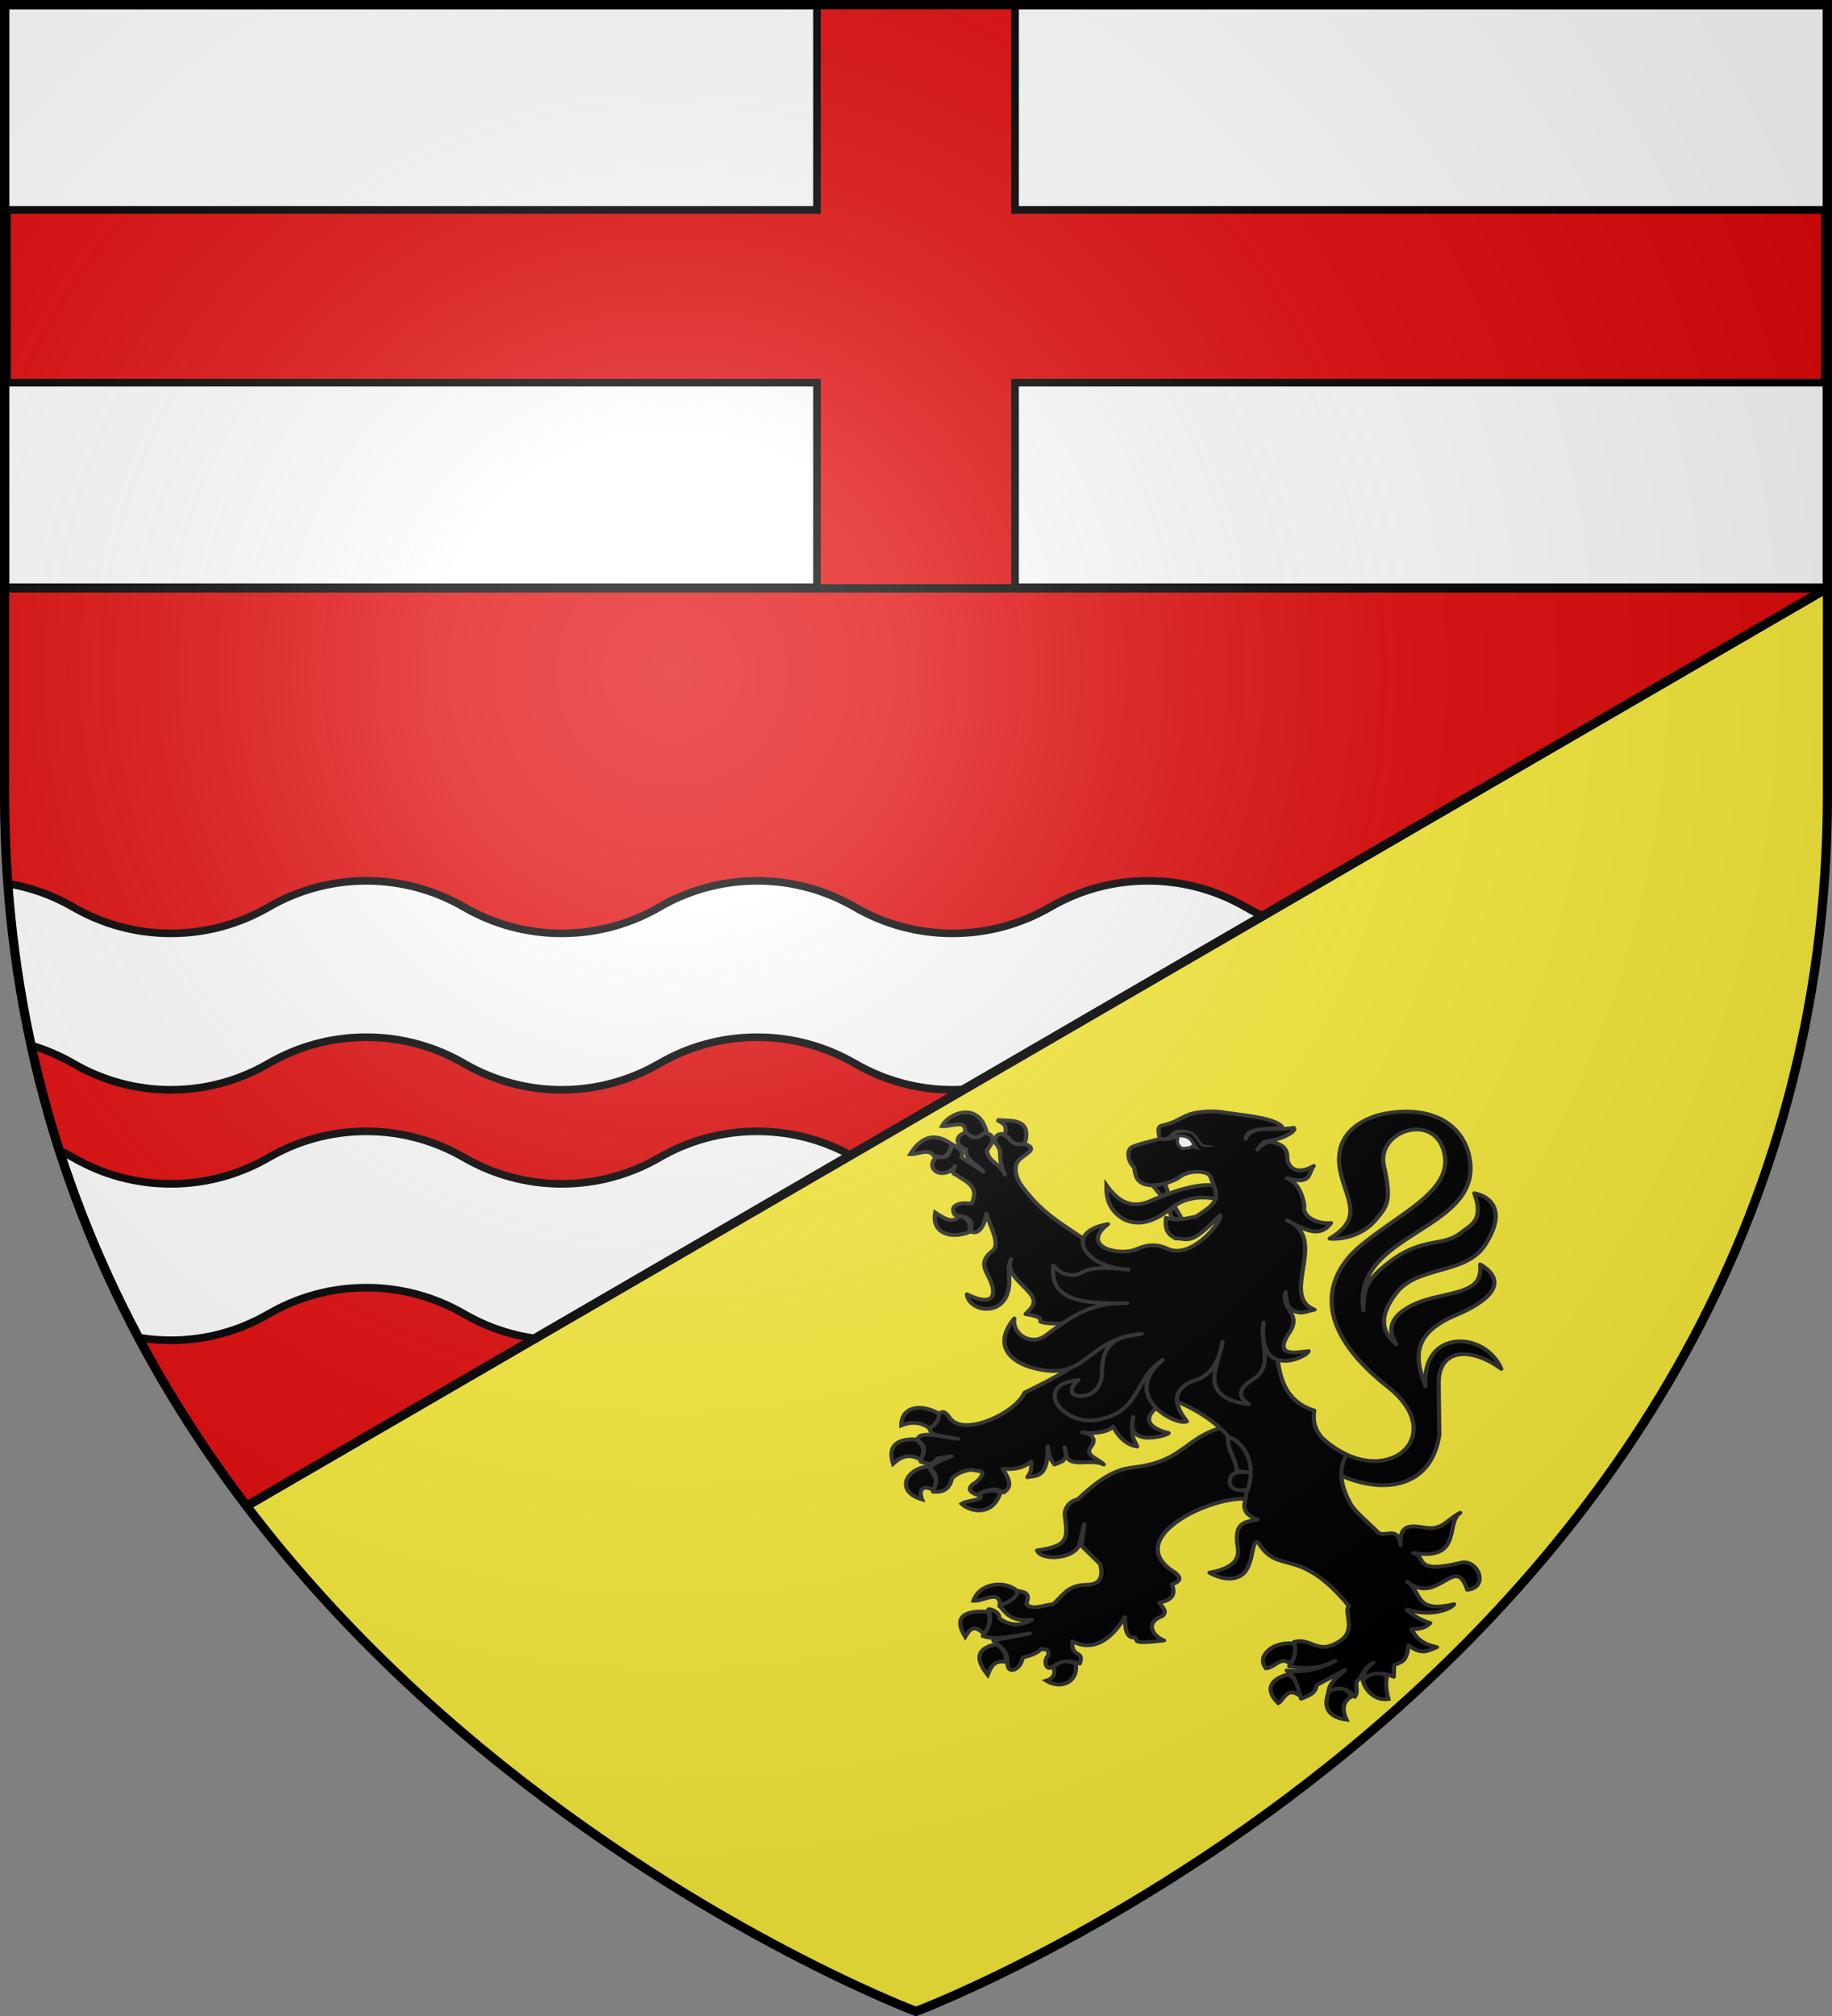 <?xml version="1.0" encoding="UTF-8" standalone="no"?>
<svg
   xmlns:dc="http://purl.org/dc/elements/1.1/"
   xmlns:cc="http://creativecommons.org/ns#"
   xmlns:rdf="http://www.w3.org/1999/02/22-rdf-syntax-ns#"
   xmlns:svg="http://www.w3.org/2000/svg"
   xmlns="http://www.w3.org/2000/svg"
   xmlns:xlink="http://www.w3.org/1999/xlink"
   xmlns:sodipodi="http://sodipodi.sourceforge.net/DTD/sodipodi-0.dtd"
   xmlns:inkscape="http://www.inkscape.org/namespaces/inkscape"
   width="600"
   height="660"
   viewBox="0 0 600 660"
   id="svg2"
   sodipodi:version="0.32"
   inkscape:version="0.46"
   sodipodi:docname="Blason_de_la_ville_de_Fépin-B_(Ardennes).svg"
   inkscape:output_extension="org.inkscape.output.svg.inkscape"
   version="1.0">
  <rect x="0" y="0" width="600" height="660" fill="#808080" stroke="none"/>
  <sodipodi:namedview
     inkscape:window-height="977"
     inkscape:window-width="1280"
     inkscape:pageshadow="2"
     inkscape:pageopacity="0.0"
     guidetolerance="10.0"
     gridtolerance="10.0"
     objecttolerance="10.0"
     borderopacity="1.0"
     bordercolor="#666666"
     pagecolor="#ffffff"
     id="base"
     showgrid="false"
     inkscape:zoom="1.1863636"
     inkscape:cx="300"
     inkscape:cy="330"
     inkscape:window-x="-4"
     inkscape:window-y="-4"
     inkscape:current-layer="layer4"
     inkscape:object-nodes="true" />
  <defs
     id="defs4">
    <radialGradient
       id="Gradient1"
       gradientUnits="userSpaceOnUse"
       cx="-80"
       cy="-80"
       r="405">
      <stop
         style="stop-color:#fff;stop-opacity:0.31"
         offset="0"
         id="stop7" />
      <stop
         style="stop-color:#fff;stop-opacity:0.25"
         offset="0.19"
         id="stop9" />
      <stop
         style="stop-color:#6b6b6b;stop-opacity:0.125"
         offset="0.6"
         id="stop11" />
      <stop
         style="stop-color:#000;stop-opacity:0.125"
         offset="1"
         id="stop13" />
    </radialGradient>
    <clipPath
       id="shield_cut">
      <path
         id="shield"
         d="M -298.5,-298.5 L 298.5,-298.5 L 298.5,-40 C 298.5,246.31 0,358.5 0,358.5 C 0,358.5 -298.5,246.31 -298.5,-40 L -298.5,-298.5 z" />
    </clipPath>
  </defs>
  <g
     id="layer4"
     inkscape:label="Fond écu"
     inkscape:groupmode="layer"
     transform="translate(300,300)">
    <use
       xlink:href="#shield"
       id="use18"
       style="fill:#e20909"
       x="0"
       y="0"
       width="600"
       height="660" />
    <path
       style="fill:#ffffff;fill-opacity:1;stroke:#000000;stroke-width:3;stroke-linecap:butt;stroke-linejoin:miter;stroke-miterlimit:4;stroke-opacity:1;display:inline"
       d="M -298.5,-298.5 L 298.5,-298.5 L 298.5,-107.5 L -298.5,-107.5 L -298.5,-298.5 z"
       id="rect3348" />
    <path
       style="fill:#e20909;fill-opacity:1;stroke:#000000;stroke-width:2.5;stroke-linecap:butt;stroke-linejoin:miter;stroke-miterlimit:4;stroke-dasharray:none;stroke-opacity:1;display:inline"
       d="M -32.438,-298.5 L -32.438,-231.282 L -297.688,-231.282 L -297.688,-174.719 L -32.438,-174.719 L -32.438,-107.5 L 32.437,-107.5 L 32.437,-174.719 L 297.688,-174.719 L 297.688,-231.282 L 32.437,-231.282 L 32.437,-298.5 L -32.438,-298.5 z"
       id="path3495"
       sodipodi:nodetypes="ccccccccccccc" />
    <path
       style="fill:#ffffff;fill-opacity:1;stroke:#000000;stroke-width:2.5;stroke-miterlimit:4;stroke-dasharray:none;stroke-opacity:1;display:inline"
       d="M -180.031,-11.625 C -191.696,-11.625 -202.61,-8.492 -212.031,-3.031 C -221.455,2.431 -232.362,5.562 -244.031,5.562 C -255.696,5.562 -266.61,2.429 -276.031,-3.031 C -282.527,-6.797 -289.737,-9.431 -297.406,-10.719 C -296.047,7.697 -293.448,25.359 -289.75,42.25 C -284.916,43.695 -280.319,45.671 -276.031,48.156 C -266.61,53.617 -255.696,56.781 -244.031,56.781 C -232.362,56.781 -221.455,53.619 -212.031,48.156 C -202.61,42.696 -191.696,39.562 -180.031,39.562 C -168.362,39.562 -157.455,42.694 -148.031,48.156 C -138.61,53.617 -127.696,56.781 -116.031,56.781 C -104.362,56.781 -93.455,53.619 -84.031,48.156 C -74.61,42.696 -63.696,39.562 -52.031,39.562 C -40.362,39.562 -29.455,42.694 -20.031,48.156 C -10.61,53.617 0.304,56.781 11.969,56.781 C 23.638,56.781 34.545,53.619 43.969,48.156 C 53.39,42.696 64.303,39.562 75.969,39.562 C 87.638,39.562 98.545,42.694 107.969,48.156 C 117.39,53.617 128.304,56.781 139.969,56.781 C 151.638,56.781 162.545,53.619 171.969,48.156 L 171.969,22.562 L 171.969,-3.031 C 162.545,2.431 151.638,5.562 139.969,5.562 C 128.304,5.562 117.389,2.429 107.969,-3.031 C 98.545,-8.494 87.638,-11.625 75.969,-11.625 C 64.304,-11.625 53.389,-8.492 43.969,-3.031 C 34.545,2.431 23.638,5.562 11.969,5.562 C 0.304,5.562 -10.61,2.429 -20.031,-3.031 C -29.455,-8.494 -40.362,-11.625 -52.031,-11.625 C -63.696,-11.625 -74.61,-8.492 -84.031,-3.031 C -93.455,2.431 -104.362,5.562 -116.031,5.562 C -127.696,5.562 -138.61,2.429 -148.031,-3.031 C -157.455,-8.494 -168.362,-11.625 -180.031,-11.625 z M -180.031,70.375 C -191.696,70.375 -202.61,73.508 -212.031,78.969 C -221.455,84.431 -232.362,87.562 -244.031,87.562 C -255.696,87.562 -266.61,84.429 -276.031,78.969 C -277.467,78.136 -278.935,77.378 -280.437,76.656 C -273.388,98.466 -264.58,118.889 -254.406,137.938 C -251.029,138.495 -247.567,138.781 -244.031,138.781 C -232.362,138.781 -221.455,135.619 -212.031,130.156 C -202.61,124.696 -191.696,121.562 -180.031,121.562 C -168.362,121.562 -157.455,124.694 -148.031,130.156 C -138.61,135.617 -127.696,138.781 -116.031,138.781 C -104.362,138.781 -93.455,135.619 -84.031,130.156 C -74.61,124.696 -63.696,121.562 -52.031,121.562 C -40.362,121.562 -29.455,124.694 -20.031,130.156 C -10.61,135.617 0.304,138.781 11.969,138.781 C 23.638,138.781 34.545,135.619 43.969,130.156 C 53.39,124.696 64.303,121.562 75.969,121.562 C 87.638,121.562 98.545,124.694 107.969,130.156 C 117.39,135.617 128.304,138.781 139.969,138.781 C 151.638,138.781 162.545,135.619 171.969,130.156 L 171.969,104.562 L 171.969,78.969 C 162.545,84.431 151.638,87.562 139.969,87.562 C 128.304,87.562 117.389,84.429 107.969,78.969 C 98.545,73.506 87.638,70.375 75.969,70.375 C 64.304,70.375 53.389,73.508 43.969,78.969 C 34.545,84.431 23.638,87.562 11.969,87.562 C 0.304,87.562 -10.61,84.429 -20.031,78.969 C -29.455,73.506 -40.362,70.375 -52.031,70.375 C -63.696,70.375 -74.61,73.508 -84.031,78.969 C -93.455,84.431 -104.362,87.562 -116.031,87.562 C -127.696,87.562 -138.61,84.429 -148.031,78.969 C -157.455,73.506 -168.362,70.375 -180.031,70.375 z"
       id="path3304" />
    <path
       style="opacity:1;fill:#fcef3c;fill-opacity:1;stroke:none;stroke-width:3;stroke-miterlimit:4;stroke-dasharray:none;stroke-opacity:1;display:inline"
       d="M 298.5,-107.5 L -218.969,192.875 C -130.541,308.927 0,358.5 0,358.5 C 0,358.5 298.5,245.145 298.5,-40 L 298.5,-107.5 z"
       id="path3739" />
    <path
       style="opacity:1;fill:none;fill-opacity:1;stroke:#000000;stroke-width:3;stroke-linecap:butt;stroke-linejoin:round;stroke-miterlimit:4;stroke-dasharray:none;stroke-opacity:1;display:inline"
       d="M -218.969,192.875 L 298.5,-107.5"
       id="path3505"
       sodipodi:nodetypes="cc" />
  </g>
  <g
     id="layer3"
     inkscape:label="Meubles"
     inkscape:groupmode="layer"
     transform="translate(300,300)">
    <g
       style="display:inline"
       id="g5113"
       transform="matrix(1,0,0,0.9,-306,-244.669)">
      <path
         sodipodi:nodetypes="cssssscscccsscsscsscsccscc"
         id="path3098"
         d="M 438.838,461.398 C 458.8,482.003 481.608,461.453 460.649,443.121 C 431.914,417.988 443.265,399.625 451.022,392.229 C 463.485,380.347 481.062,372.366 479.227,359.066 C 476.944,342.528 456.552,349.466 459.242,362.605 C 461.889,375.534 460.238,377.29 456.662,382.124 C 452.429,387.848 445.716,389.532 441.464,389.098 C 452.521,381.663 447.297,375.675 445.114,365.265 C 442.326,351.965 450.758,346.332 457.423,344.148 C 470.335,340.596 483.394,344.142 486.925,357.911 C 493.671,386.587 448.392,385.907 452.543,415.209 C 452.572,409.233 452.844,405.659 457.543,400.869 C 470.948,387.207 477.839,392.839 484.506,386.913 C 487.767,384.016 492.119,382.516 488.86,372.556 C 496.476,374.418 498.278,381.409 492.239,391.591 C 485.89,402.295 470.176,398.814 463.205,409.004 C 456.375,418.991 459.766,424.086 463.289,427.522 C 460.761,422.886 460.613,418.236 467.488,413.901 C 470.373,412.081 473.063,411.128 480.291,409.332 C 488.434,407.308 491.31,405.084 490.796,398.428 C 501.192,405.461 492.061,412.626 482.992,416.832 C 468.345,423.624 469.259,432.366 472.844,442.692 C 471.561,421.988 492.217,422.39 497.702,436.465 C 487.651,428.282 477.036,429.026 477.179,441.785 L 477.388,460.348 C 473.92,486.125 447.934,481.419 434.142,467.169"
         style="fill:#000000;fill-opacity:1;stroke:#313131;stroke-width:1.373;stroke-linejoin:round;stroke-miterlimit:4;stroke-dasharray:none;stroke-opacity:1" />
      <path
         style="fill:#000000;fill-opacity:1;stroke:#313131;stroke-width:1.373;stroke-miterlimit:4;stroke-dasharray:none;stroke-opacity:1"
         d="M 368.36,369.656 C 368.267,374.457 369.254,378.904 374.136,382.077 C 379.255,384.79 384.474,382.645 389.727,377.897 C 395.279,373.014 401.958,373.871 406.175,375.082 C 406.869,372.824 406.017,371.906 406.206,370.394 C 399.902,367.902 390.724,371.769 383.736,374.908 C 376.74,378.795 372.155,375.538 368.36,369.656 z"
         id="path4241"
         sodipodi:nodetypes="ccccccc" />
      <g
         style="stroke:#313131"
         transform="matrix(0.457,0,0,0.458,-54.887,301.148)"
         id="g31167">
        <path
           style="fill-opacity:1;stroke:#313131;stroke-width:3;stroke-linejoin:miter;stroke-miterlimit:4;stroke-dasharray:none;stroke-opacity:1"
           d="M 862.664,472.577 C 855.476,463.366 835.582,464.284 830.832,479.663 C 837.648,480.342 850.288,470.055 849.838,483.483 C 858.143,483.015 860.546,478.79 862.664,472.577 z"
           id="path4452"
           sodipodi:nodetypes="cccc" />
        <path
           style="fill-opacity:1;stroke:#313131;stroke-width:3;stroke-miterlimit:4;stroke-dasharray:none;stroke-opacity:1"
           d="M 838.453,505.987 C 830.975,497.956 828.393,502.102 824.949,508.23 C 816.762,493.269 822.908,487.055 841.32,488.327 C 843.516,493.04 842.344,500.573 838.453,505.987 z"
           id="path4279"
           sodipodi:nodetypes="cccc" />
        <path
           style="fill-opacity:1;stroke:#313131;stroke-width:3;stroke-miterlimit:4;stroke-dasharray:none;stroke-opacity:1"
           d="M 847.459,514.084 C 834.368,516.89 830.977,524.397 841.064,538.435 C 843.251,532.571 845.42,526.686 853.598,528.133 C 855.081,523.343 852.891,518.452 847.459,514.084 z"
           id="path4281"
           sodipodi:nodetypes="cccc" />
        <path
           style="fill-opacity:1;stroke:#313131;stroke-width:3;stroke-miterlimit:4;stroke-dasharray:none;stroke-opacity:1"
           d="M 887.874,531.879 C 890.435,537.852 887.784,541.535 883.014,543.118 C 892.915,549.972 905.768,545.084 904.244,530.006 C 897.135,525.985 893.169,527.399 887.874,531.879 z"
           id="path4283"
           sodipodi:nodetypes="cccc" />
      </g>
      <path
         sodipodi:nodetypes="cscccsccccccccccccccccccccccccccccccccc"
         id="path4249"
         d="M 405.311,458.066 C 395.004,461.686 393.185,468.95 380.919,471.651 C 374.985,472.958 370.666,471.564 358.966,483.934 C 356.019,484.57 354.616,487.464 354.724,489.498 C 355.659,498.053 356.286,500.861 345.667,502.497 C 346.961,506.444 358.437,505.751 359.572,499.888 C 359.75,498.972 361.112,492.987 361.112,492.987 L 360.182,500.819 L 366.284,507.383 C 367.393,511.911 366.611,515.032 361.609,515.013 C 355.349,515.199 353.968,519.355 350.836,522.085 C 347.828,522.319 344.007,524.452 342.061,521.927 C 343.675,518.02 341.402,517.566 339.453,517.246 C 338.872,519.615 336.615,521.326 333.355,522.643 C 335.58,525.408 337.269,528.622 343.925,527.668 C 339.832,530.426 336.367,529.607 333.264,527.204 C 333.559,524.895 330.277,523.533 329.696,523.946 C 331.102,527.582 329.887,530.685 327.867,533.623 C 332.719,535.486 338.115,533.374 343.315,532.693 L 331.322,535.298 C 333.382,537.416 336.1,538.729 335.997,543.487 C 335.833,547.968 340.352,545.979 340.928,541.465 C 342.742,540.98 345.248,540.31 347.177,538.276 C 348.41,538.844 349.516,537.932 349.379,540.695 C 347.677,542.184 348.38,546.474 350.636,544.928 C 354.075,542.213 355.809,542.548 359.629,543.673 C 359.826,542.68 360.521,541.338 359.252,540.345 C 356.776,538.831 357.356,537.343 357.137,535.484 C 360.253,537.381 367.252,539.829 374.414,526.738 C 374.552,530.879 374.747,534.319 377.488,534.169 C 379.405,534.855 375.073,536.882 387.245,535.244 C 383.836,533.969 380.606,528.823 386.607,526.435 C 388.491,524.799 386.715,523.163 385.647,521.527 C 389.722,520.565 391.143,518.792 389.799,514.852 C 392.481,513.827 393.093,512.637 390.902,510.619 C 372.926,498.426 401.816,482.951 413.848,483.748 L 424.011,477.793 L 417.507,457.508 L 405.311,458.066 z"
         style="fill:#000000;fill-opacity:1;stroke:#313131;stroke-width:1.373;stroke-linejoin:round;stroke-miterlimit:4;stroke-dasharray:none;stroke-opacity:1" />
      <g
         style="stroke:#313131"
         transform="matrix(0.457,0,0,0.458,-54.887,301.148)"
         id="g31174">
        <path
           style="fill-opacity:1;stroke:#313131;stroke-width:3;stroke-miterlimit:4;stroke-dasharray:none;stroke-opacity:1"
           d="M 799.626,342.685 C 793.774,338.06 787.06,336.855 779.162,340.343 C 779.106,325.805 792.784,322.121 806.788,331.446 C 805.376,336.085 803.722,340.503 799.626,342.685 z"
           id="path4269"
           sodipodi:nodetypes="cccc" />
        <path
           style="fill-opacity:1;stroke:#313131;stroke-width:3;stroke-miterlimit:4;stroke-dasharray:none;stroke-opacity:1"
           d="M 773.279,370.783 C 769.861,358.309 773.827,350.73 790.161,351.348 C 793.098,355.22 797.453,357.91 793.231,367.739 C 785.442,362.5 779.028,364.815 773.279,370.783 z"
           id="path4271"
           sodipodi:nodetypes="cccc" />
        <path
           style="fill-opacity:1;stroke:#313131;stroke-width:3;stroke-miterlimit:4;stroke-dasharray:none;stroke-opacity:1"
           d="M 798.091,372.89 C 803.036,379.212 806.283,385.534 802.439,391.857 C 794.439,386.826 791.28,391.913 793.998,399.115 C 775.538,393.305 781.104,375.503 798.091,372.89 z"
           id="path4273"
           sodipodi:nodetypes="cccc" />
        <path
           style="fill-opacity:1;stroke:#313131;stroke-width:3;stroke-miterlimit:4;stroke-dasharray:none;stroke-opacity:1"
           d="M 834.925,394.666 C 840.419,391.503 845.458,391.677 850.272,393.496 C 844.294,413.872 827.566,408.23 822.391,402.628 C 826.735,399.156 839.892,400.411 834.925,394.666 z"
           id="path4275"
           sodipodi:nodetypes="cccc" />
      </g>
      <g
         style="stroke:#313131"
         transform="matrix(0.457,0,0,0.458,-54.887,301.148)"
         id="g31180">
        <path
           style="fill-opacity:1;stroke:#313131;stroke-width:3;stroke-miterlimit:4;stroke-dasharray:none;stroke-opacity:1"
           d="M 828.018,186.74 C 814.197,192.783 800.773,187.301 803.463,171.286 C 810.031,176.021 816.149,180.423 820.089,174.33 C 825.777,174.564 829.136,177.784 828.018,186.74 z"
           id="path4261"
           sodipodi:nodetypes="cccc" />
        <path
           style="fill-opacity:1;stroke:#313131;stroke-width:3;stroke-miterlimit:4;stroke-dasharray:none;stroke-opacity:1"
           d="M 802.951,127.031 C 799.413,119.605 791.513,125.156 785.557,124.924 C 793.82,110.121 803.811,107.649 815.485,117.197 C 813.451,123.223 811.622,129.511 802.951,127.031 z"
           id="path4465"
           sodipodi:nodetypes="cccc" />
        <path
           style="fill-opacity:1;stroke:#313131;stroke-width:3;stroke-miterlimit:4;stroke-dasharray:none;stroke-opacity:1"
           d="M 808.322,102.68 C 814.725,103.316 826.831,96.494 824.693,108.299 C 829.537,113.875 834.771,113.02 840.296,107.363 C 834.235,81.957 812.632,92.838 808.322,102.68 z"
           id="path4467"
           sodipodi:nodetypes="cccc" />
        <path
           style="fill-opacity:1;stroke:#313131;stroke-width:3;stroke-miterlimit:4;stroke-dasharray:none;stroke-opacity:1"
           d="M 852.574,110.641 C 856.125,102.573 852.476,100.563 847.714,97.763 L 855.644,98.231 C 869.511,98.678 870.004,106.776 867.666,116.495 C 860.643,119.558 857.045,114.003 852.574,110.641 z"
           id="path4469"
           sodipodi:nodetypes="ccccc" />
      </g>
      <g
         style="stroke:#313131"
         transform="matrix(0.457,0,0,0.458,-54.887,301.148)"
         id="g31186">
        <path
           style="fill-opacity:1;stroke:#313131;stroke-width:3;stroke-miterlimit:4;stroke-dasharray:none;stroke-opacity:1"
           d="M 1060.277,513.615 C 1063.924,519.732 1061.276,524.737 1057.464,529.538 C 1051.37,523.107 1046.274,533.114 1040.581,533.284 C 1033.216,523.847 1045.426,511.462 1060.277,513.615 z"
           id="path4285"
           sodipodi:nodetypes="cccc" />
        <path
           style="fill-opacity:1;stroke:#313131;stroke-width:3;stroke-miterlimit:4;stroke-dasharray:none;stroke-opacity:1"
           d="M 1063.602,554.123 C 1064.5,549.322 1064.845,544.657 1056.696,537.967 C 1045.367,541.022 1038.428,548.922 1049.278,560.914 C 1053.043,559.086 1054.933,548.365 1063.602,554.123 z"
           id="path4287"
           sodipodi:nodetypes="cccc" />
        <path
           style="fill-opacity:1;stroke:#313131;stroke-width:3;stroke-miterlimit:4;stroke-dasharray:none;stroke-opacity:1"
           d="M 1085.345,552.25 C 1093.294,545.781 1099.939,550.348 1101.204,555.997 C 1095.254,560.145 1095.033,566.251 1098.134,574.026 C 1080.946,571.416 1083.073,559.15 1085.345,552.25 z"
           id="path4289"
           sodipodi:nodetypes="cccc" />
        <path
           style="fill-opacity:1;stroke:#313131;stroke-width:3;stroke-miterlimit:4;stroke-dasharray:none;stroke-opacity:1"
           d="M 1127.295,539.138 C 1125.858,544.384 1126.946,553.033 1128.236,557.655 C 1117.18,559.612 1110.359,547.811 1109.901,542.416 C 1114.509,537.299 1118.595,535.516 1127.295,539.138 z"
           id="path4291"
           sodipodi:nodetypes="cccc" />
      </g>
      <path
         sodipodi:nodetypes="ccccccsccccccsscscscccccscccccccccccccccccccccccscsccccccccscscccccccccccccccccccccscccscccccsccccsscccccccc"
         id="path4245"
         d="M 322.362,350.473 C 318.504,351.568 318.989,355.437 322.382,356.473 C 321.988,360.606 326.413,362.454 328.102,364.679 L 320.922,359.553 C 321.608,356.513 319.53,355.999 318.043,354.948 C 316.868,356.968 317.208,360.667 312.871,359.147 C 309.98,362.068 311.677,364.922 314.008,365.2 C 316.026,365.441 317.748,364.492 318.754,362.71 C 318.498,363.866 317.128,365.165 319.34,365.997 C 322.419,368.467 326.959,369.937 324.228,376.396 C 321.342,375.779 316.515,376.42 318.754,380.464 C 321.007,381.216 325.435,380.76 323.783,386.387 C 326.954,388.314 328.68,383.088 329.051,379.923 C 330.294,384.887 333.879,391.108 330.982,393.629 C 326.676,397.375 328.626,400.284 329.969,403.376 C 333.165,410.737 330.364,413.631 322.666,409.294 C 323.267,415.432 333.738,417.577 336.058,408.595 C 337.378,403.487 335.47,400.38 337.136,396.514 C 335.333,401.362 340.207,404.889 343.192,408.762 C 345.971,412.367 343.929,414.215 341.895,416.524 C 344.285,417.097 347.31,417.382 346.782,419.291 C 349.468,420.479 355.12,419.622 357.836,420.062 L 359.992,433.484 C 355.729,437.147 348.625,441.294 341.553,445.099 C 338.528,452.701 321.799,461.076 317.263,454.575 C 315.826,452.515 315.139,451.418 313.581,452.715 C 313.234,454.393 313.868,455.979 310.276,457.987 L 311.146,459.956 C 314.339,461.196 316.914,461.307 319.767,461.925 C 315.605,461.474 307.236,458.783 306.61,461.918 L 306.259,462.316 C 310.509,464.948 307.846,467.592 307.556,470.224 C 309.329,470.703 311.098,472.2 312.871,469.036 L 317.616,468.239 C 313.103,469.885 311.991,471.144 310.418,472.454 C 313.951,475.589 312.462,478.345 311.573,481.143 C 314.686,481.44 316.94,480.428 317.792,476.24 C 319.66,474.191 322.217,473.432 324.086,473.121 C 326.023,473.771 330.19,472.969 325.81,477.58 C 322.399,479.761 323.4,481.198 326.094,482.331 C 328.969,480.494 331.839,479.414 334.714,481.404 C 337.257,479.531 337.105,477.427 334.372,472.844 C 339.429,473.246 341.699,471.879 343.761,470.224 C 343.757,472.013 343.96,473.745 342.481,475.871 C 345.351,475.267 349.399,476.167 349.115,464.597 C 349.556,466.82 349.585,469.043 351.386,471.266 L 354.007,470.046 C 355.917,467.809 354.826,467.189 354.692,464.952 C 355.109,467.028 355.003,469.543 357.286,470.198 C 360.364,471.08 364.378,469.537 367.488,471.266 C 366.025,469.205 360.945,468.085 363.312,464.8 C 365.532,461.72 362.913,459.75 360.489,459.545 C 362.156,460.038 368.61,460.047 370.523,457.408 C 373.063,462.607 375.862,464.26 378.401,464.692 C 377.688,462.12 376.163,462.47 377.104,453.944 C 374.476,465.689 388.899,460.374 388.763,459.826 C 378.032,456.79 382.436,451.045 389.51,447.41 C 406.828,455.051 417.427,467.685 413.557,485.7 C 413.398,489.173 415.62,490.212 417.841,491.265 C 413.886,492.13 409.992,492.083 411.407,501.419 C 412.238,506.907 408.238,509.321 402.111,510.597 C 404.244,511.925 408.342,513.859 411.856,511.965 C 417.179,509.096 415.459,497.475 418.196,499.776 C 424.754,511.757 431.291,500.52 447.794,522.704 C 445.795,525.007 451.043,532.038 443.808,536.145 C 437.317,540.229 435.425,534.228 429.856,535.755 C 430.596,539.142 430.185,541.516 428.22,544.656 C 433.229,545.598 438.23,545.684 443.239,542.687 C 438.32,545.74 432.746,547.041 427.403,546.202 C 430.379,547.878 431.107,552.99 432.148,556.453 C 434.441,555.386 436.96,554.522 437.16,551.539 L 446.474,545.974 C 444.359,548.381 441.472,550.282 441.106,553.834 C 444.828,551.65 447.526,552.839 449.691,555.786 C 451.419,553.324 448.797,550.557 451.486,548.975 C 452.136,547.034 453.565,544.583 455.769,543.354 C 453.237,545.101 452.173,548.142 452.511,550.041 C 452.218,549.124 455.915,545.381 462.475,548.46 L 462.559,544.33 C 464.365,542.896 466.754,543.917 467.269,536.926 C 471.741,540.823 473.636,538.935 476.618,537.691 C 471.4,536.453 469.816,534.17 468.249,531.231 C 470.566,530.982 472.622,531.062 474.412,528.882 C 469.916,527.566 465.332,523.258 467.215,524.022 C 473.402,526.53 480.699,524.492 482.252,522.053 C 469.064,525.552 471.792,517.642 466.86,513.868 C 476.832,522.781 482.712,503.446 486.535,516.813 C 493.904,515.96 489.97,505.496 484.456,506.984 C 468.415,511.314 473.447,504.651 468.824,503.388 C 485.131,506.444 479.251,492.336 484.252,488.802 C 479.461,491.595 478.522,495.226 472.725,494.21 C 468.797,493.555 464.104,492.358 464.727,500.557 C 463.874,493.471 459.85,497.674 457.564,496.179 C 454.078,492.278 449.727,488.552 448.045,485.059 C 445.722,480.237 443.827,473.861 446.966,467.71 C 443.654,465.571 434.885,461.515 436.45,451.625 C 422.06,446.699 424.858,429.457 423.092,415.271 L 367.702,395.532 C 358.332,385.288 350.09,383.909 340.811,370.228 C 338.687,367.098 337.475,362.529 340.102,360.096 C 342.263,358.094 345.527,356.483 342.339,354.948 C 340.277,354.269 338.215,355.904 336.154,352.182 L 334.145,350.994 C 332.643,350.992 331.805,351.918 331.835,354.021 C 335.144,358.257 332.054,357.994 335.141,365.867 C 333.184,361.147 330.141,361.866 329.162,357.047 C 331.094,354.329 332.53,351.256 328.387,350.603 C 325.334,353.657 323.936,351.819 322.362,350.473 z"
         style="fill:#000000;fill-opacity:1;stroke:#313131;stroke-width:1.373;stroke-linejoin:round;stroke-miterlimit:4;stroke-dasharray:none;stroke-opacity:1" />
      <path
         sodipodi:nodetypes="cccccc"
         id="path4257"
         d="M 408.157,461.576 C 408.225,467.22 410.868,469.061 411.002,473.512 L 416.158,474.282 C 411.925,473.623 408.799,473.966 408.766,477.234 C 408.605,480.324 411.613,481.084 414.661,480.398 C 418.38,468.123 410.463,460.856 408.157,461.576 z"
         style="fill:#000000;fill-opacity:1;stroke:#313131;stroke-width:1.373;stroke-miterlimit:4;stroke-dasharray:none;stroke-opacity:1" />
      <path
         sodipodi:nodetypes="ccc"
         id="path4247"
         d="M 455.822,501.521 C 458.648,502.667 462.924,501.881 463.038,506.639 C 460.428,510.548 462.5,511.028 462.327,513.152"
         style="opacity:0.98;fill:none;fill-opacity:1;stroke:#000000;stroke-width:1.373;stroke-miterlimit:4;stroke-dasharray:none;stroke-opacity:1" />
      <path
         sodipodi:nodetypes="ccccc"
         style="fill:#000000;fill-opacity:1;stroke:#313131;stroke-width:1.373;stroke-miterlimit:4;stroke-dasharray:none;stroke-opacity:1"
         d="M 393.194,382.109 L 391.045,378.052 L 388.952,378.776 L 389.708,381.361 C 391.667,382.208 391.536,381.864 393.194,382.109 z"
         id="path4235" />
      <path
         sodipodi:nodetypes="ccccc"
         id="path4239"
         d="M 383.562,369.792 L 387.499,369.075 L 388.656,372.518 L 386.377,373.563 L 383.562,369.792 z"
         style="fill:#000000;fill-opacity:1;stroke:#313131;stroke-width:1.373;stroke-miterlimit:4;stroke-dasharray:none;stroke-opacity:1" />
      <path
         sodipodi:nodetypes="csscscssccccscssccscccscscccccccccscsscscsccsccssccccss"
         id="path4227"
         d="M 402.456,366.597 C 401.753,364.297 395.472,363.9 392.246,366.75 C 390.626,368.181 382.034,371.956 378.781,367.754 C 378.1,366.875 377.674,365.332 377.496,363.182 C 375.657,361.556 374.514,356.801 376.968,355.663 C 379.878,354.314 382.838,353.767 385.772,352.818 C 385.749,351.191 384.63,348.438 386.539,347.958 C 391.362,346.745 391.988,345.38 395.483,343.928 C 397.139,343.239 401.232,342.476 405.644,342.967 C 411.566,344.078 423.312,344.875 425.862,348.395 C 423.063,349.823 414.27,347.874 414.012,352.792 C 415.622,347.387 423.764,350.077 429.715,348.743 C 430.904,349.835 426.227,352.955 421.023,353.66 C 419.615,353.851 419.718,354.203 417.842,356.641 C 418.682,355.127 421.151,353.68 422.202,353.869 C 428.557,355.01 427.4,359.295 427.661,360.541 C 428.31,363.632 431.024,365.94 436.274,362.637 C 434.216,365.43 435.859,369.617 427.446,367.101 C 432.059,368.75 433.312,376.694 433.133,377.598 C 432.573,380.426 436.461,383.891 441.937,383.406 C 438.188,388.934 433.736,386.085 427.521,382.459 C 441.464,389.098 424.831,409.855 436.523,414.933 C 433.868,415.441 431.688,417.292 428.357,414.327 C 427.753,413.791 427.112,411.467 427.094,408.565 C 425.973,411.367 428.147,414.795 428.85,416.158 C 429.859,418.114 430.205,420.355 427.977,423.705 C 422.884,432.687 431.392,430.328 434.58,429.987 C 433.902,432.47 417.752,440.351 419.821,419.675 C 418.47,427.813 423.444,435.289 416.198,440.419 C 410.667,444.229 412.078,447.055 415.015,449.314 C 396.752,446.828 406.098,433.326 406.358,426.55 C 405.376,433.031 403.178,439.028 396.648,440.893 C 388.112,444.853 392.06,451.807 394.726,455.559 C 391.223,457.357 372.539,446.486 386.808,433.188 C 377.067,440.502 379.926,451.315 366.394,454.81 C 354.063,457.995 343.722,442.048 359.23,440.538 C 355.44,443.99 356.962,446.516 360.137,446.346 C 364.427,446.116 366.939,442.773 366.929,437.241 C 366.903,424.014 376.009,424.673 379.946,423.705 C 361.18,425.321 362.338,442.22 343.333,435.77 C 335.319,433.05 331.952,426.387 338.209,418.118 C 337.271,423.601 343.666,428.445 348.611,424.217 C 360.304,414.218 365.901,412.523 375.156,412.562 C 363.566,412.611 349.42,412.999 350.978,398.915 C 353.069,401.282 354.292,402.132 357.01,402.328 C 361.358,402.641 359.267,398.256 375.544,400.353 C 361.169,399.633 353.918,386.721 368.876,383.795 C 359.482,391.907 372.359,395.69 378.255,392.9 C 383.698,390.323 386.456,391.866 388.768,392.935 C 396.513,396.516 406.727,382.372 405.602,380.541 C 395.704,391.829 395.503,389.009 390.956,389.013 C 388.048,387.167 387.582,385.515 387.854,381.505 C 392.136,382.841 394.782,381.577 397.722,381.071 C 400.442,378.953 403.48,377.116 404.058,374.583 C 404.702,371.76 403.342,369.497 402.456,366.597 z"
         style="fill:#000000;fill-opacity:1;stroke:#313131;stroke-width:1.373;stroke-linejoin:round;stroke-miterlimit:4;stroke-dasharray:none;stroke-opacity:1" />
      <path
         sodipodi:nodetypes="ccccccscc"
         id="path4237"
         style="fill:#ffffff;stroke:#313131;stroke-width:1.098"
         d="M 387.931,353.024 C 391.175,351.128 395.763,350.763 397.031,355.007 L 397.657,355.896 L 396.485,355.503 C 395.848,356.061 394.938,356.078 394.119,356.194 L 393.164,356.294 C 391.935,355.498 391.336,354.149 391.686,353.124 C 392.292,351.35 388.873,352.996 387.931,353.024 L 387.931,353.024 z" />
      <path
         sodipodi:nodetypes="cccccccsccsc"
         id="path31202"
         d="M 391.059,349.652 C 389.508,350.24 389.275,351.79 387.656,352.169 C 386.958,352.244 386.326,352.111 386.326,352.111 L 386.055,353.455 C 386.055,353.455 386.857,353.63 387.799,353.527 C 389.706,353.545 390.139,351.683 391.559,350.924 C 393.327,350.395 395.521,350.258 396.877,351.668 C 398.235,353.476 398.829,354.999 399.761,355.469 C 401.119,356.155 402.697,355.573 404.164,355.423 L 402.711,355.214 C 401.113,354.839 400.083,355.988 398.26,352.236 C 396.875,349.388 393.357,349.013 391.059,349.652 z"
         style="fill:#313131;fill-opacity:1;stroke:none;stroke-width:3;stroke-linecap:round;stroke-linejoin:round;stroke-miterlimit:4;stroke-dasharray:none;stroke-opacity:1" />
    </g>
  </g>
  <g
     id="layer2"
     inkscape:label="Reflet final"
     inkscape:groupmode="layer"
     transform="translate(300,300)"
     sodipodi:insensitive="true">
    <use
       xlink:href="#shield"
       id="use22"
       style="fill:url(#Gradient1)"
       x="0"
       y="0"
       width="600"
       height="660" />
  </g>
  <g
     id="layer1"
     inkscape:label="Contour final"
     inkscape:groupmode="layer"
     transform="translate(300,300)"
     sodipodi:insensitive="true">
    <use
       xlink:href="#shield"
       style="fill:none;stroke:#000000;stroke-width:3"
       id="use25"
       x="0"
       y="0"
       width="600"
       height="660" />
  </g>
</svg>
